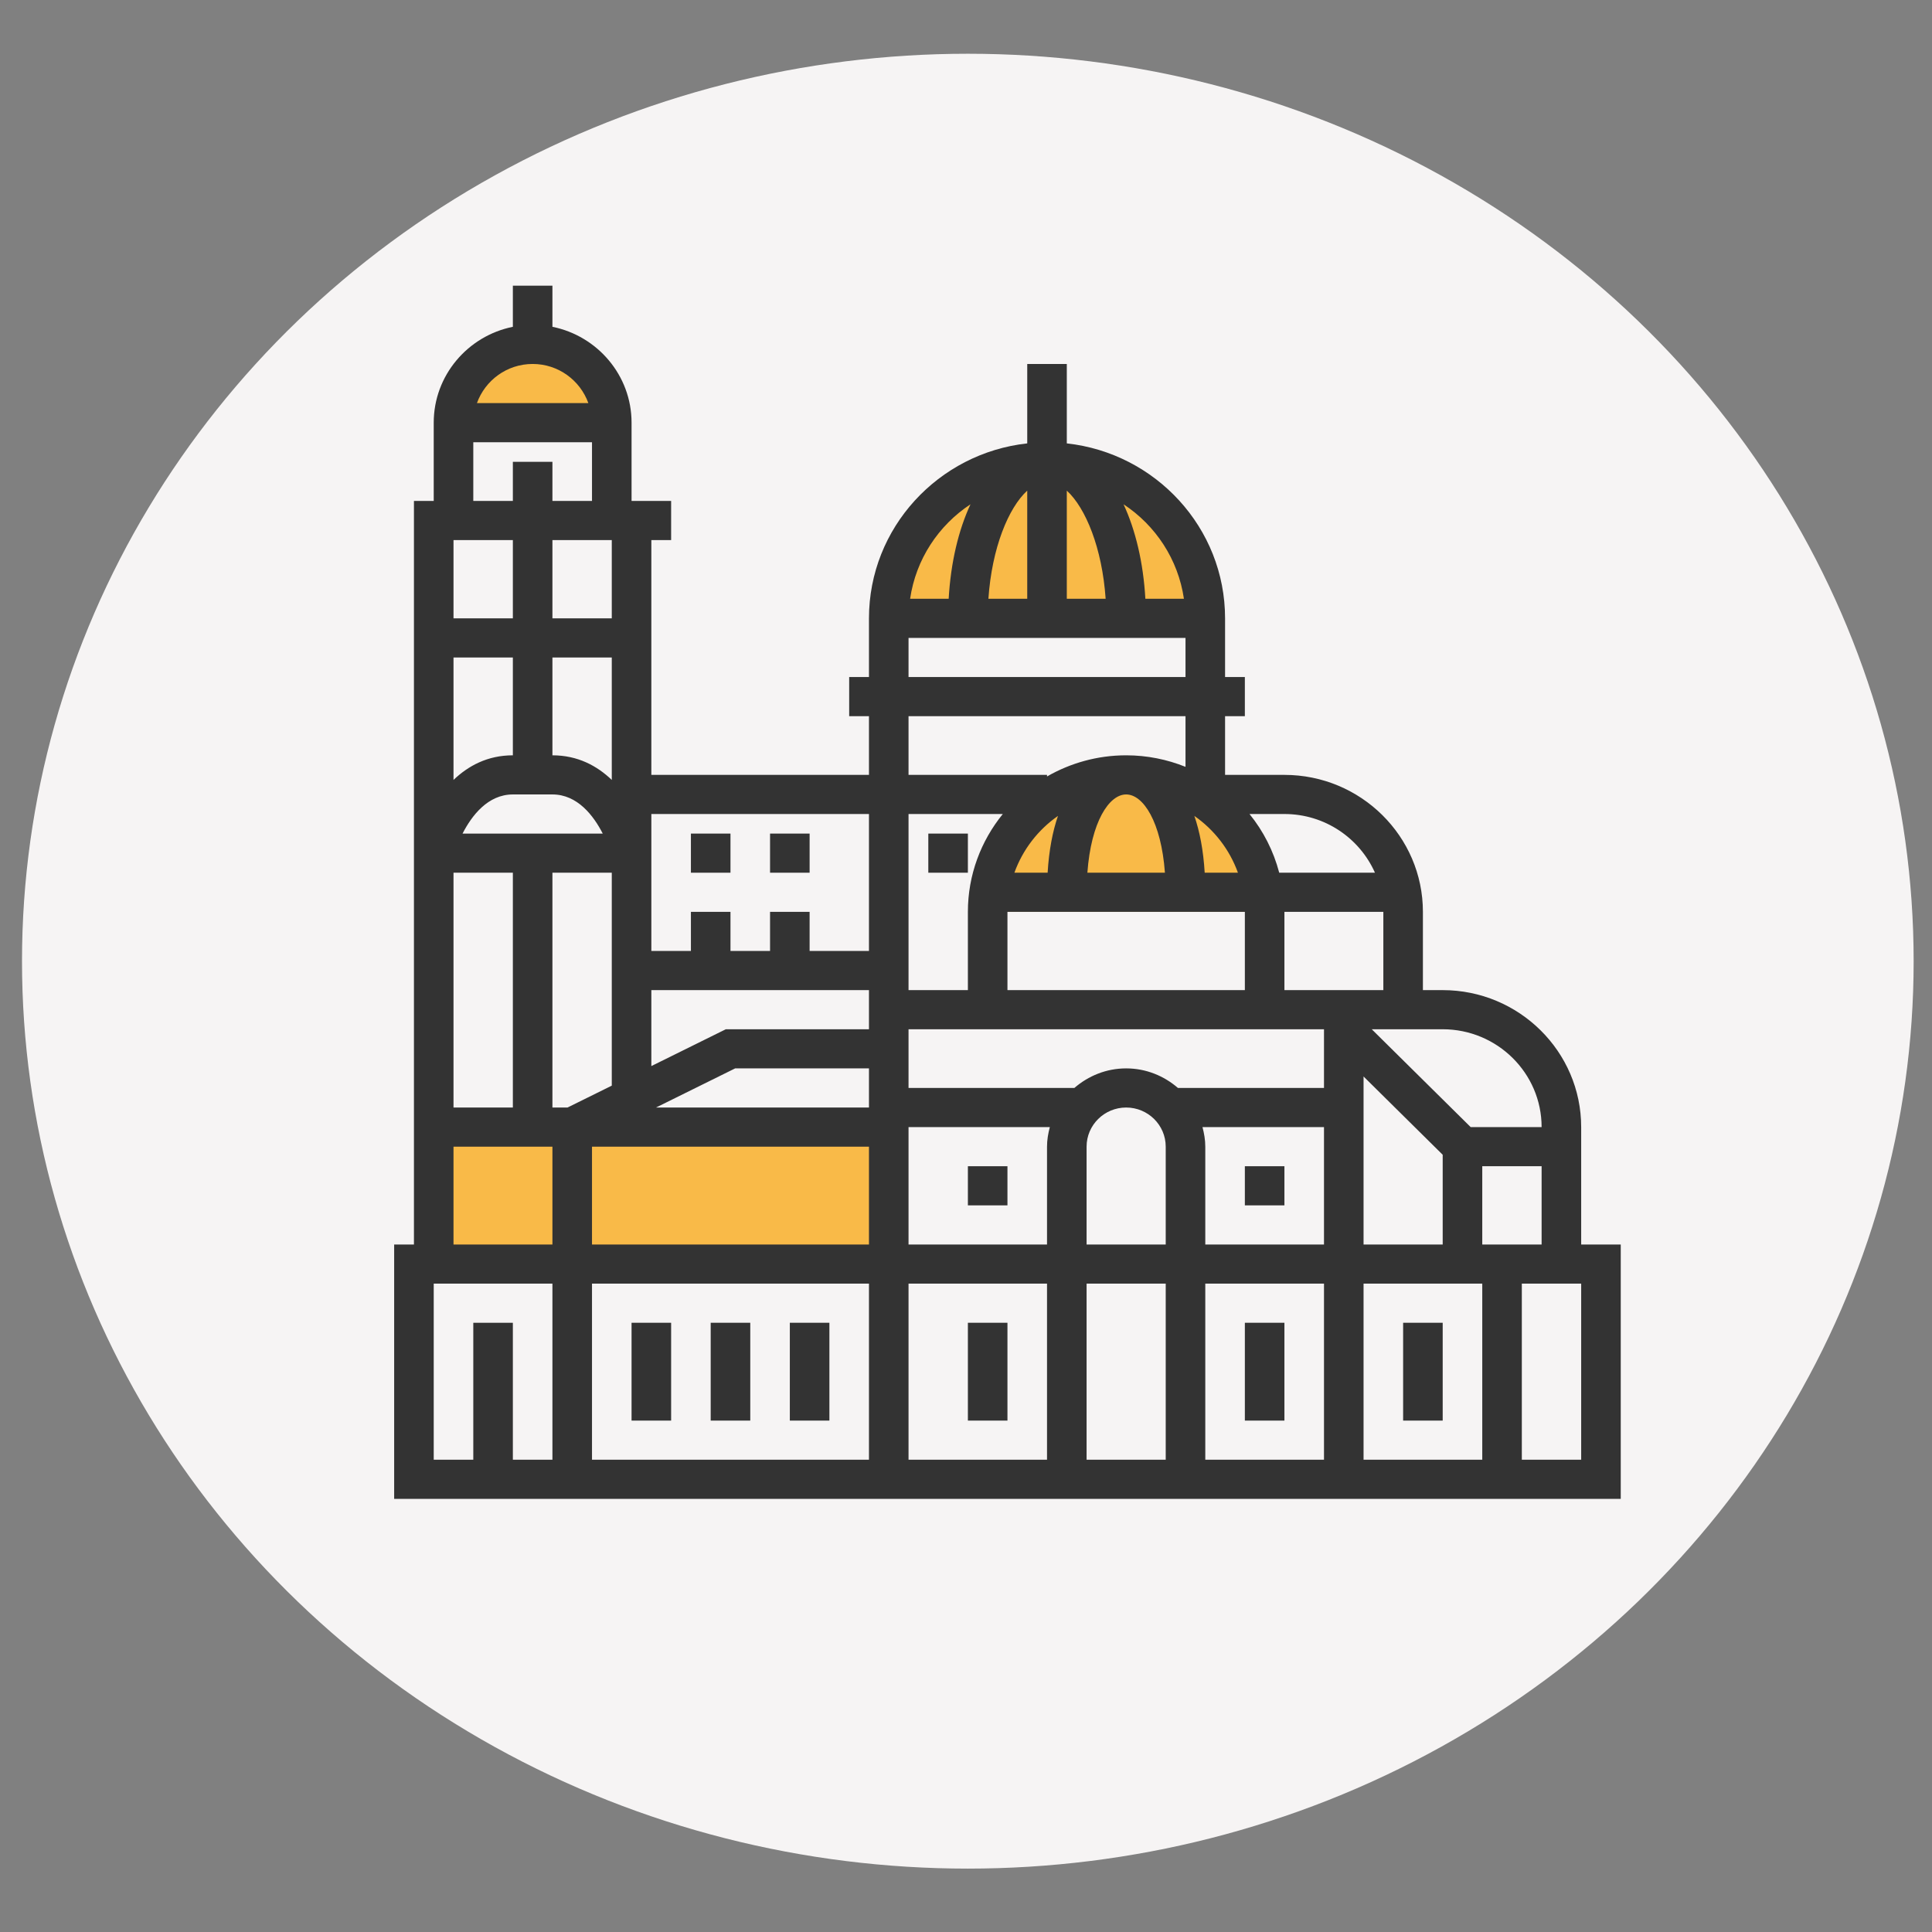 <?xml version="1.0" encoding="utf-8"?>
<svg viewBox="0 0 500 500" xmlns="http://www.w3.org/2000/svg">
  <rect x="0" y="0" width="500" height="500" fill="#808080" stroke="none"/>
  <circle style="fill: rgb(246, 244, 244);" cx="248.494" cy="253.012" r="171.293" transform="matrix(1.429, 0, 0, 1.371, -104.626, -98.127)"/>
  <g transform="matrix(0.64, 0, 0, 0.633, 102.008, 73.938)" style="">
    <rect x="16" y="344" style="fill:#F9BA48;" width="184" height="56"/>
    <path style="fill:#F9BA48;" d="M240,256c0-30.928,25.072-56,56-56s56,25.072,56,56H240z"/>
    <path style="fill:#F9BA48;" d="M200,136c0-35.344,28.648-64,64-64c35.344,0,64,28.656,64,64H200z"/>
    <path style="fill:#F9BA48;" d="M24,56c0-17.672,14.328-32,32-32s32,14.328,32,32H24z"/>
  </g>
  <g transform="matrix(0.64, 0, 0, 0.633, 102.008, 73.938)" style="">
    <path style="fill:#333333;" d="M480,392v-48c0-30.872-25.128-56-56-56h-8v-32c0-30.872-25.128-56-56-56h-24v-24h8v-16h-8v-24 c0-37-28.056-67.536-64-71.528V32h-16v32.472C220.056,68.464,192,99,192,136v24h-8v16h8v24h-88v-96h8V88H96V56 c0-19.312-13.768-35.472-32-39.192V0H48v16.808C29.768,20.528,16,36.688,16,56v32H8v8v8v288H0v104h264h64h168V392H480z M440,392 v-32h24v32H440z M80,392v-40h112v40H80z M192,408v72H80v-72H192z M192,288v16h-57.888L104,319.056V288H192z M341.2,240h-13.44 c-0.544-9.216-2.024-16.912-4.184-23.224C331.632,222.456,337.84,230.552,341.2,240z M424,392h-32v-68.688l32,32V392z M376,328 h-59.056c-5.624-4.92-12.896-8-20.944-8s-15.32,3.08-20.944,8H208v-24h168V328z M192,336h-86.112l32-16H192V336z M248,288v-32h96 v32H248z M311.68,240h-31.36c1.504-20.808,8.768-32,15.68-32S310.168,219.192,311.68,240z M264.248,240h-13.44 c3.36-9.448,9.568-17.544,17.624-23.224C266.272,223.088,264.792,230.784,264.248,240z M232,256v32h-24v-72h38.12 C237.304,226.968,232,240.872,232,256z M70.112,336H64v-96h24v87.056L70.112,336z M64,208c10.12,0,16.64,8.68,20.344,16H27.656 C31.36,216.68,37.88,208,48,208H64z M88,202.064C82.088,196.344,74.272,192,64,192v-40h24V202.064z M48,192 c-10.272,0-18.088,4.344-24,10.064V152h24V192z M24,240h24v96H24V240z M208,344h57.136c-0.672,2.576-1.136,5.224-1.136,8v40h-40 h-16V344z M280,352c0-8.824,7.176-16,16-16s16,7.176,16,16v40h-32V352z M326.864,344H376v48h-48v-40 C328,349.224,327.536,346.576,326.864,344z M440,408v72h-48v-72H440z M424,304c22.056,0,40,17.944,40,40h-28.688l-40-40H400h16H424 z M392,288h-8h-24v-32h40v32H392z M396.608,240h-38.712c-2.304-8.888-6.424-17.04-12.016-24H360 C376.36,216,390.416,225.896,396.608,240z M319.36,128h-15.592c-0.832-14.856-3.976-28.096-8.824-38.632 C307.92,98.008,317.04,111.912,319.36,128z M256,83.784V128h-15.704C241.704,107.216,248.392,90.824,256,83.784z M272,83.784 c7.608,7.04,14.296,23.432,15.704,44.216H272V83.784z M233.056,89.368c-4.848,10.528-7.984,23.768-8.824,38.632H208.64 C210.96,111.912,220.08,98.008,233.056,89.368z M208,144h112v16H208V144z M208,176h112v20.712c-7.416-3.016-15.512-4.712-24-4.712 c-11.664,0-22.576,3.184-32,8.656V200h-56V176z M192,216v56h-24v-16h-16v16h-16v-16h-16v16h-16v-56H192z M88,136H64v-32h24V136z M56,32c10.416,0,19.216,6.712,22.528,16H33.472C36.784,38.712,45.584,32,56,32z M32,64h48v24H64V72H48v16H32V64z M48,104v32H24 v-32H48z M24,352h14.112H64v40H24V352z M16,408h48v72H48v-56H32v56H16V408z M208,480v-72h16h40v72H208z M280,480v-72h32v72H280z M328,408h48v72h-48V408z M480,480h-24v-72h24V480z"/>
    <rect x="232" y="360" style="fill:#333333;" width="16" height="16"/>
    <rect x="344" y="360" style="fill:#333333;" width="16" height="16"/>
    <rect x="96" y="424" style="fill:#333333;" width="16" height="40"/>
    <rect x="128" y="424" style="fill:#333333;" width="16" height="40"/>
    <rect x="160" y="424" style="fill:#333333;" width="16" height="40"/>
    <rect x="232" y="424" style="fill:#333333;" width="16" height="40"/>
    <rect x="344" y="424" style="fill:#333333;" width="16" height="40"/>
    <rect x="408" y="424" style="fill:#333333;" width="16" height="40"/>
    <rect x="120" y="224" style="fill:#333333;" width="16" height="16"/>
    <rect x="152" y="224" style="fill:#333333;" width="16" height="16"/>
    <rect x="216" y="224" style="fill:#333333;" width="16" height="16"/>
  </g>
  <g transform="matrix(0.581, 0, 0, 0.573, 116.458, 79.56)" style=""/>
  <g transform="matrix(0.581, 0, 0, 0.573, 116.458, 79.56)" style=""/>
  <g transform="matrix(0.581, 0, 0, 0.573, 116.458, 79.56)" style=""/>
  <g transform="matrix(0.581, 0, 0, 0.573, 116.458, 79.56)" style=""/>
  <g transform="matrix(0.581, 0, 0, 0.573, 116.458, 79.56)" style=""/>
  <g transform="matrix(0.581, 0, 0, 0.573, 116.458, 79.56)" style=""/>
  <g transform="matrix(0.581, 0, 0, 0.573, 116.458, 79.56)" style=""/>
  <g transform="matrix(0.581, 0, 0, 0.573, 116.458, 79.56)" style=""/>
  <g transform="matrix(0.581, 0, 0, 0.573, 116.458, 79.56)" style=""/>
  <g transform="matrix(0.581, 0, 0, 0.573, 116.458, 79.56)" style=""/>
  <g transform="matrix(0.581, 0, 0, 0.573, 116.458, 79.56)" style=""/>
  <g transform="matrix(0.581, 0, 0, 0.573, 116.458, 79.56)" style=""/>
  <g transform="matrix(0.581, 0, 0, 0.573, 116.458, 79.56)" style=""/>
  <g transform="matrix(0.581, 0, 0, 0.573, 116.458, 79.56)" style=""/>
  <g transform="matrix(0.581, 0, 0, 0.573, 116.458, 79.56)" style=""/>
</svg>
